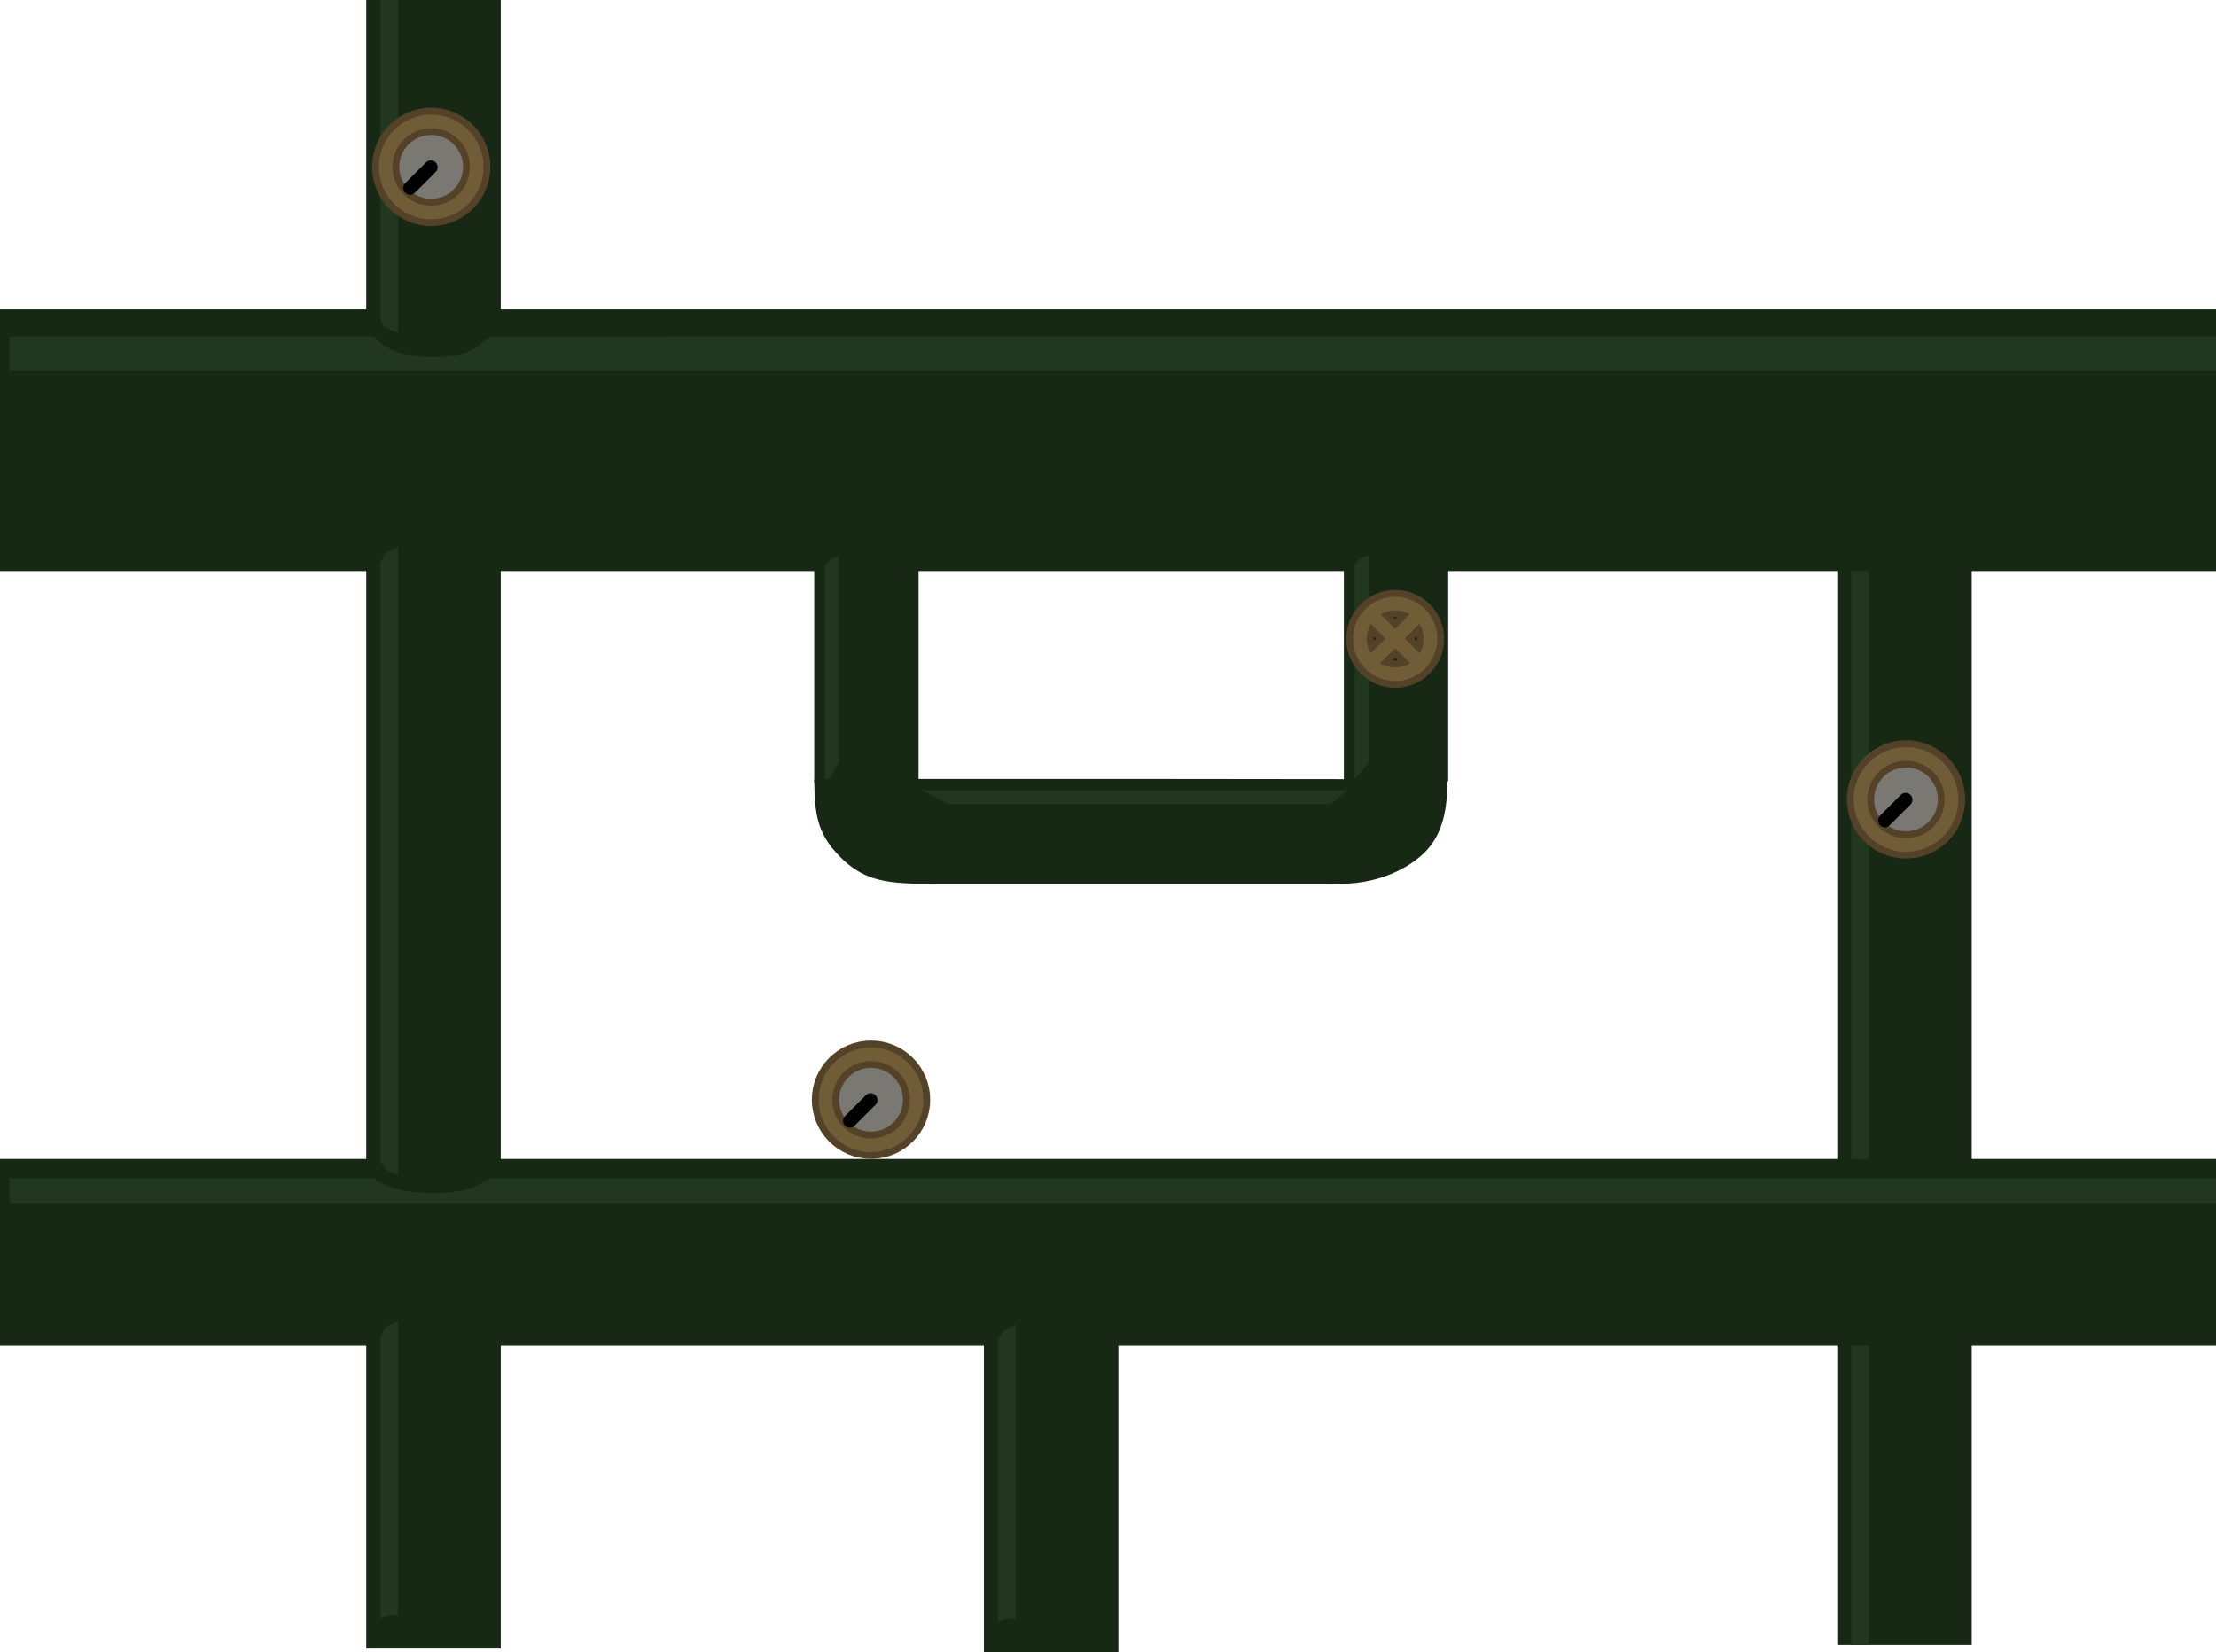<svg version="1.1" xmlns="http://www.w3.org/2000/svg" xmlns:xlink="http://www.w3.org/1999/xlink" width="487.646" height="363.658" viewBox="0,0,487.646,363.658"><defs><radialGradient cx="301.997" cy="139.616" r="8.841" gradientUnits="userSpaceOnUse" id="color-1"><stop offset="0" stop-color="#000000" stop-opacity="0.114"/><stop offset="1" stop-color="#000000" stop-opacity="0"/></radialGradient><radialGradient cx="301.997" cy="139.616" r="8.841" gradientUnits="userSpaceOnUse" id="color-2"><stop offset="0" stop-color="#000000" stop-opacity="0.114"/><stop offset="1" stop-color="#000000" stop-opacity="0"/></radialGradient></defs><g transform="translate(6.075,1.829)"><g data-paper-data="{&quot;isPaintingLayer&quot;:true}" fill-rule="nonzero" stroke-linejoin="miter" stroke-miterlimit="10" stroke-dasharray="" stroke-dashoffset="0" style="mix-blend-mode: normal"><path d="M398.224,106.404h29.595v253.772h-29.595z" data-paper-data="{&quot;index&quot;:null}" fill="#172815" stroke="none" stroke-width="1.184" stroke-linecap="butt"/><path d="M401.293,108.03h3.905v252.147h-3.905z" data-paper-data="{&quot;index&quot;:null}" fill="#22371f" stroke="none" stroke-width="1.184" stroke-linecap="butt"/><path d="M74.524,-1.829h29.595v362.834h-29.595z" data-paper-data="{&quot;index&quot;:null}" fill="#172815" stroke="none" stroke-width="1.184" stroke-linecap="butt"/><path d="M481.571,253.244v41.127h-487.646v-41.127z" data-paper-data="{&quot;index&quot;:null}" fill="#172815" stroke="none" stroke-width="1.184" stroke-linecap="butt"/><path d="M481.571,257.509v5.426h-485.535v-5.426h80.131c0.147,0.154 1.774,1.368 3.955,2.069c5.702,1.832 15.684,1.368 18.746,-0.418c3.355,-1.957 2.858,-1.651 2.858,-1.651z" data-paper-data="{&quot;index&quot;:null}" fill="#22371f" stroke="none" stroke-width="1.184" stroke-linecap="butt"/><g><g stroke-linecap="butt"><g fill="#797872" stroke="#534228" stroke-width="6"><path d="M413.354,164.086c5.535,0 10.021,4.487 10.021,10.021c0,5.535 -4.487,10.021 -10.021,10.021c-5.535,0 -10.021,-4.487 -10.021,-10.021c0,-5.535 4.487,-10.021 10.021,-10.021z"/></g><g fill="none" stroke="#705c36" stroke-width="3"><path d="M413.354,164.103c5.535,0 10.021,4.487 10.021,10.021c0,5.535 -4.487,10.021 -10.021,10.021c-5.535,0 -10.021,-4.487 -10.021,-10.021c0,-5.535 4.487,-10.021 10.021,-10.021z"/></g></g><path d="M413.28,174.172l-4.577,4.577" fill="none" stroke="#000000" stroke-width="3" stroke-linecap="round"/></g><g stroke="none" stroke-width="1.184" stroke-linecap="butt"><path d="M481.571,66.263v57.601h-487.646v-57.601z" data-paper-data="{&quot;index&quot;:null}" fill="#172815"/><path d="M481.571,72.236v7.6h-485.535v-7.6h80.131c0.147,0.216 1.774,1.916 3.955,2.897c5.702,2.566 15.684,1.917 18.746,-0.585c3.355,-2.741 2.858,-2.313 2.858,-2.313z" data-paper-data="{&quot;index&quot;:null}" fill="#22371f"/></g><path d="M77.593,-1.829h3.905v73.16c0,0 -1.689,-0.382 -2.765,-1.109c-0.758,-0.512 -0.962,-1.527 -1.14,-1.811z" data-paper-data="{&quot;index&quot;:null}" fill="#22371f" stroke="none" stroke-width="1.184" stroke-linecap="butt"/><g><g stroke-linecap="butt"><g fill="#797872" stroke="#534228" stroke-width="6"><path d="M88.813,24.88c5.535,0 10.021,4.487 10.021,10.021c0,5.535 -4.487,10.021 -10.021,10.021c-5.535,0 -10.021,-4.487 -10.021,-10.021c0,-5.535 4.487,-10.021 10.021,-10.021z"/></g><g fill="none" stroke="#705c36" stroke-width="3"><path d="M88.813,24.897c5.535,0 10.021,4.487 10.021,10.021c0,5.535 -4.487,10.021 -10.021,10.021c-5.535,0 -10.021,-4.487 -10.021,-10.021c0,-5.535 4.487,-10.021 10.021,-10.021z"/></g></g><path d="M88.74,34.965l-4.577,4.577" fill="none" stroke="#000000" stroke-width="3" stroke-linecap="round"/></g><path d="M77.593,122.066c0.272,-0.241 0.715,-1.637 1.003,-1.878c1.017,-0.854 1.875,-0.879 2.902,-1.721v138.327c-0.159,-0.19 -1.66,-0.555 -2.533,-1.223c-0.873,-0.668 -0.285,-0.512 -1.372,-1.764z" data-paper-data="{&quot;index&quot;:null}" fill="#22371f" stroke="none" stroke-width="1.184" stroke-linecap="butt"/><path d="M77.593,292.368c0.272,-0.241 0.715,-1.637 1.003,-1.878c1.017,-0.854 1.875,-0.879 2.902,-1.721v64.827c-1.577,-0.076 -2.861,0.202 -3.905,0.688z" data-paper-data="{&quot;index&quot;:null}" fill="#22371f" stroke="none" stroke-width="1.184" stroke-linecap="butt"/><g><path d="M312.611,170.095h-22.956v-47.058c1.572,-1.641 3.035,-1.278 4.517,-2.576c5.896,0.093 11.784,0.062 17.516,-0.402c0.31,-0.025 0.617,-0.062 0.924,-0.107z" data-paper-data="{&quot;index&quot;:null}" fill="#172815" stroke="none" stroke-width="1.184" stroke-linecap="butt"/><path d="" data-paper-data="{&quot;index&quot;:null}" fill="#3d602d" stroke="none" stroke-width="1.184" stroke-linecap="butt"/><path d="M295.065,166.12l-3.029,3.501v-47.161c0.717,-0.707 1.326,-1.893 3.029,-1.986z" data-paper-data="{&quot;index&quot;:null}" fill="#22371f" stroke="none" stroke-width="1.184" stroke-linecap="butt"/><g><path d="M293.155,139.616c0,-4.883 3.958,-8.841 8.841,-8.841c4.883,0 8.841,3.958 8.841,8.841c0,4.883 -3.958,8.841 -8.841,8.841c-4.883,0 -8.841,-3.958 -8.841,-8.841z" fill="url(#color-1)" stroke="none" stroke-width="NaN" stroke-linecap="butt"/><path d="M293.155,139.616c0,-4.883 3.958,-8.841 8.841,-8.841c4.883,0 8.841,3.958 8.841,8.841c0,4.883 -3.958,8.841 -8.841,8.841c-4.883,0 -8.841,-3.958 -8.841,-8.841z" fill="url(#color-2)" stroke="none" stroke-width="NaN" stroke-linecap="butt"/><g fill="none"><g stroke="#534228" stroke-width="6"><path d="M295.446,144.282c-3.036,-3.036 -3.036,-7.957 0,-10.993c3.036,-3.036 7.957,-3.036 10.993,0c3.036,3.036 3.036,7.957 0,10.993c-3.036,3.036 -7.957,3.036 -10.993,0z" stroke-linecap="butt"/><path d="M305.884,143.662l-9.734,-9.734" stroke-linecap="round"/><path d="M305.8,133.844l-9.734,9.734" stroke-linecap="round"/></g><g stroke="#705c36" stroke-width="3"><path d="M295.446,144.282c-3.036,-3.036 -3.036,-7.957 0,-10.993c3.036,-3.036 7.957,-3.036 10.993,0c3.036,3.036 3.036,7.957 0,10.993c-3.036,3.036 -7.957,3.036 -10.993,0z" stroke-linecap="butt"/><path d="M305.716,143.495l-9.734,-9.734" stroke-linecap="round"/><path d="M296.066,143.578l9.734,-9.734" stroke-linecap="round"/></g></g></g></g><path d="M210.435,275.76h29.595v86.069h-29.595z" data-paper-data="{&quot;index&quot;:null}" fill="#172815" stroke="none" stroke-width="1.184" stroke-linecap="butt"/><path d="M213.504,293.192c0.272,-0.241 0.715,-1.637 1.003,-1.878c1.017,-0.854 1.875,-0.879 2.902,-1.721v64.827c-1.577,-0.076 -2.861,0.202 -3.905,0.688z" data-paper-data="{&quot;index&quot;:null}" fill="#22371f" stroke="none" stroke-width="1.184" stroke-linecap="butt"/><path d="M196.057,170.301h-22.956v-47.058c1.572,-1.641 3.035,-1.278 4.517,-2.576c5.896,0.093 11.784,0.062 17.516,-0.402c0.31,-0.025 0.617,-0.062 0.924,-0.107z" data-paper-data="{&quot;index&quot;:null}" fill="#172815" stroke="none" stroke-width="1.184" stroke-linecap="butt"/><path d="M178.51,165.914l-3.029,5.56v-48.808c0.717,-0.707 1.326,-1.893 3.029,-1.986z" data-paper-data="{&quot;index&quot;:null}" fill="#22371f" stroke="none" stroke-width="1.184" stroke-linecap="butt"/><g stroke="none" stroke-linecap="butt"><path d="M195.544,192.676c-7.201,-0.234 -11.89,-0.947 -16.852,-6.021c-4.962,-5.075 -5.512,-9.301 -5.594,-16.935c-0.003,-0.245 139.301,-0.082 139.304,0c0.119,6.747 -1.145,12.18 -4.837,15.923c-3.546,3.595 -9.867,6.8 -17.809,7.033c-0.461,-0.005 -93.46,0.024 -94.212,-0z" data-paper-data="{&quot;index&quot;:null}" fill="#172815" stroke-width="1.184"/><path d="" data-paper-data="{&quot;index&quot;:null}" fill="#3d602d" stroke-width="1.184"/><path d="M202.61,175.13l-5.766,-3.029h93.574l-3.699,3.029z" data-paper-data="{&quot;index&quot;:null}" fill="#22371f" stroke-width="1.184"/><g fill="none" stroke-width="1" font-family="sans-serif" font-weight="normal" font-size="12" text-anchor="start"><g><g/><g/></g></g></g><g><g stroke-linecap="butt"><g fill="#797872" stroke="#534228" stroke-width="6"><path d="M185.599,230.189c5.535,0 10.021,4.487 10.021,10.021c0,5.535 -4.487,10.021 -10.021,10.021c-5.535,0 -10.021,-4.487 -10.021,-10.021c0,-5.535 4.487,-10.021 10.021,-10.021z"/></g><g fill="none" stroke="#705c36" stroke-width="3"><path d="M185.599,230.206c5.535,0 10.021,4.487 10.021,10.021c0,5.535 -4.487,10.021 -10.021,10.021c-5.535,0 -10.021,-4.487 -10.021,-10.021c0,-5.535 4.487,-10.021 10.021,-10.021z"/></g></g><path d="M180.948,244.852l4.577,-4.577" fill="none" stroke="#000000" stroke-width="3" stroke-linecap="round"/></g></g></g></svg>